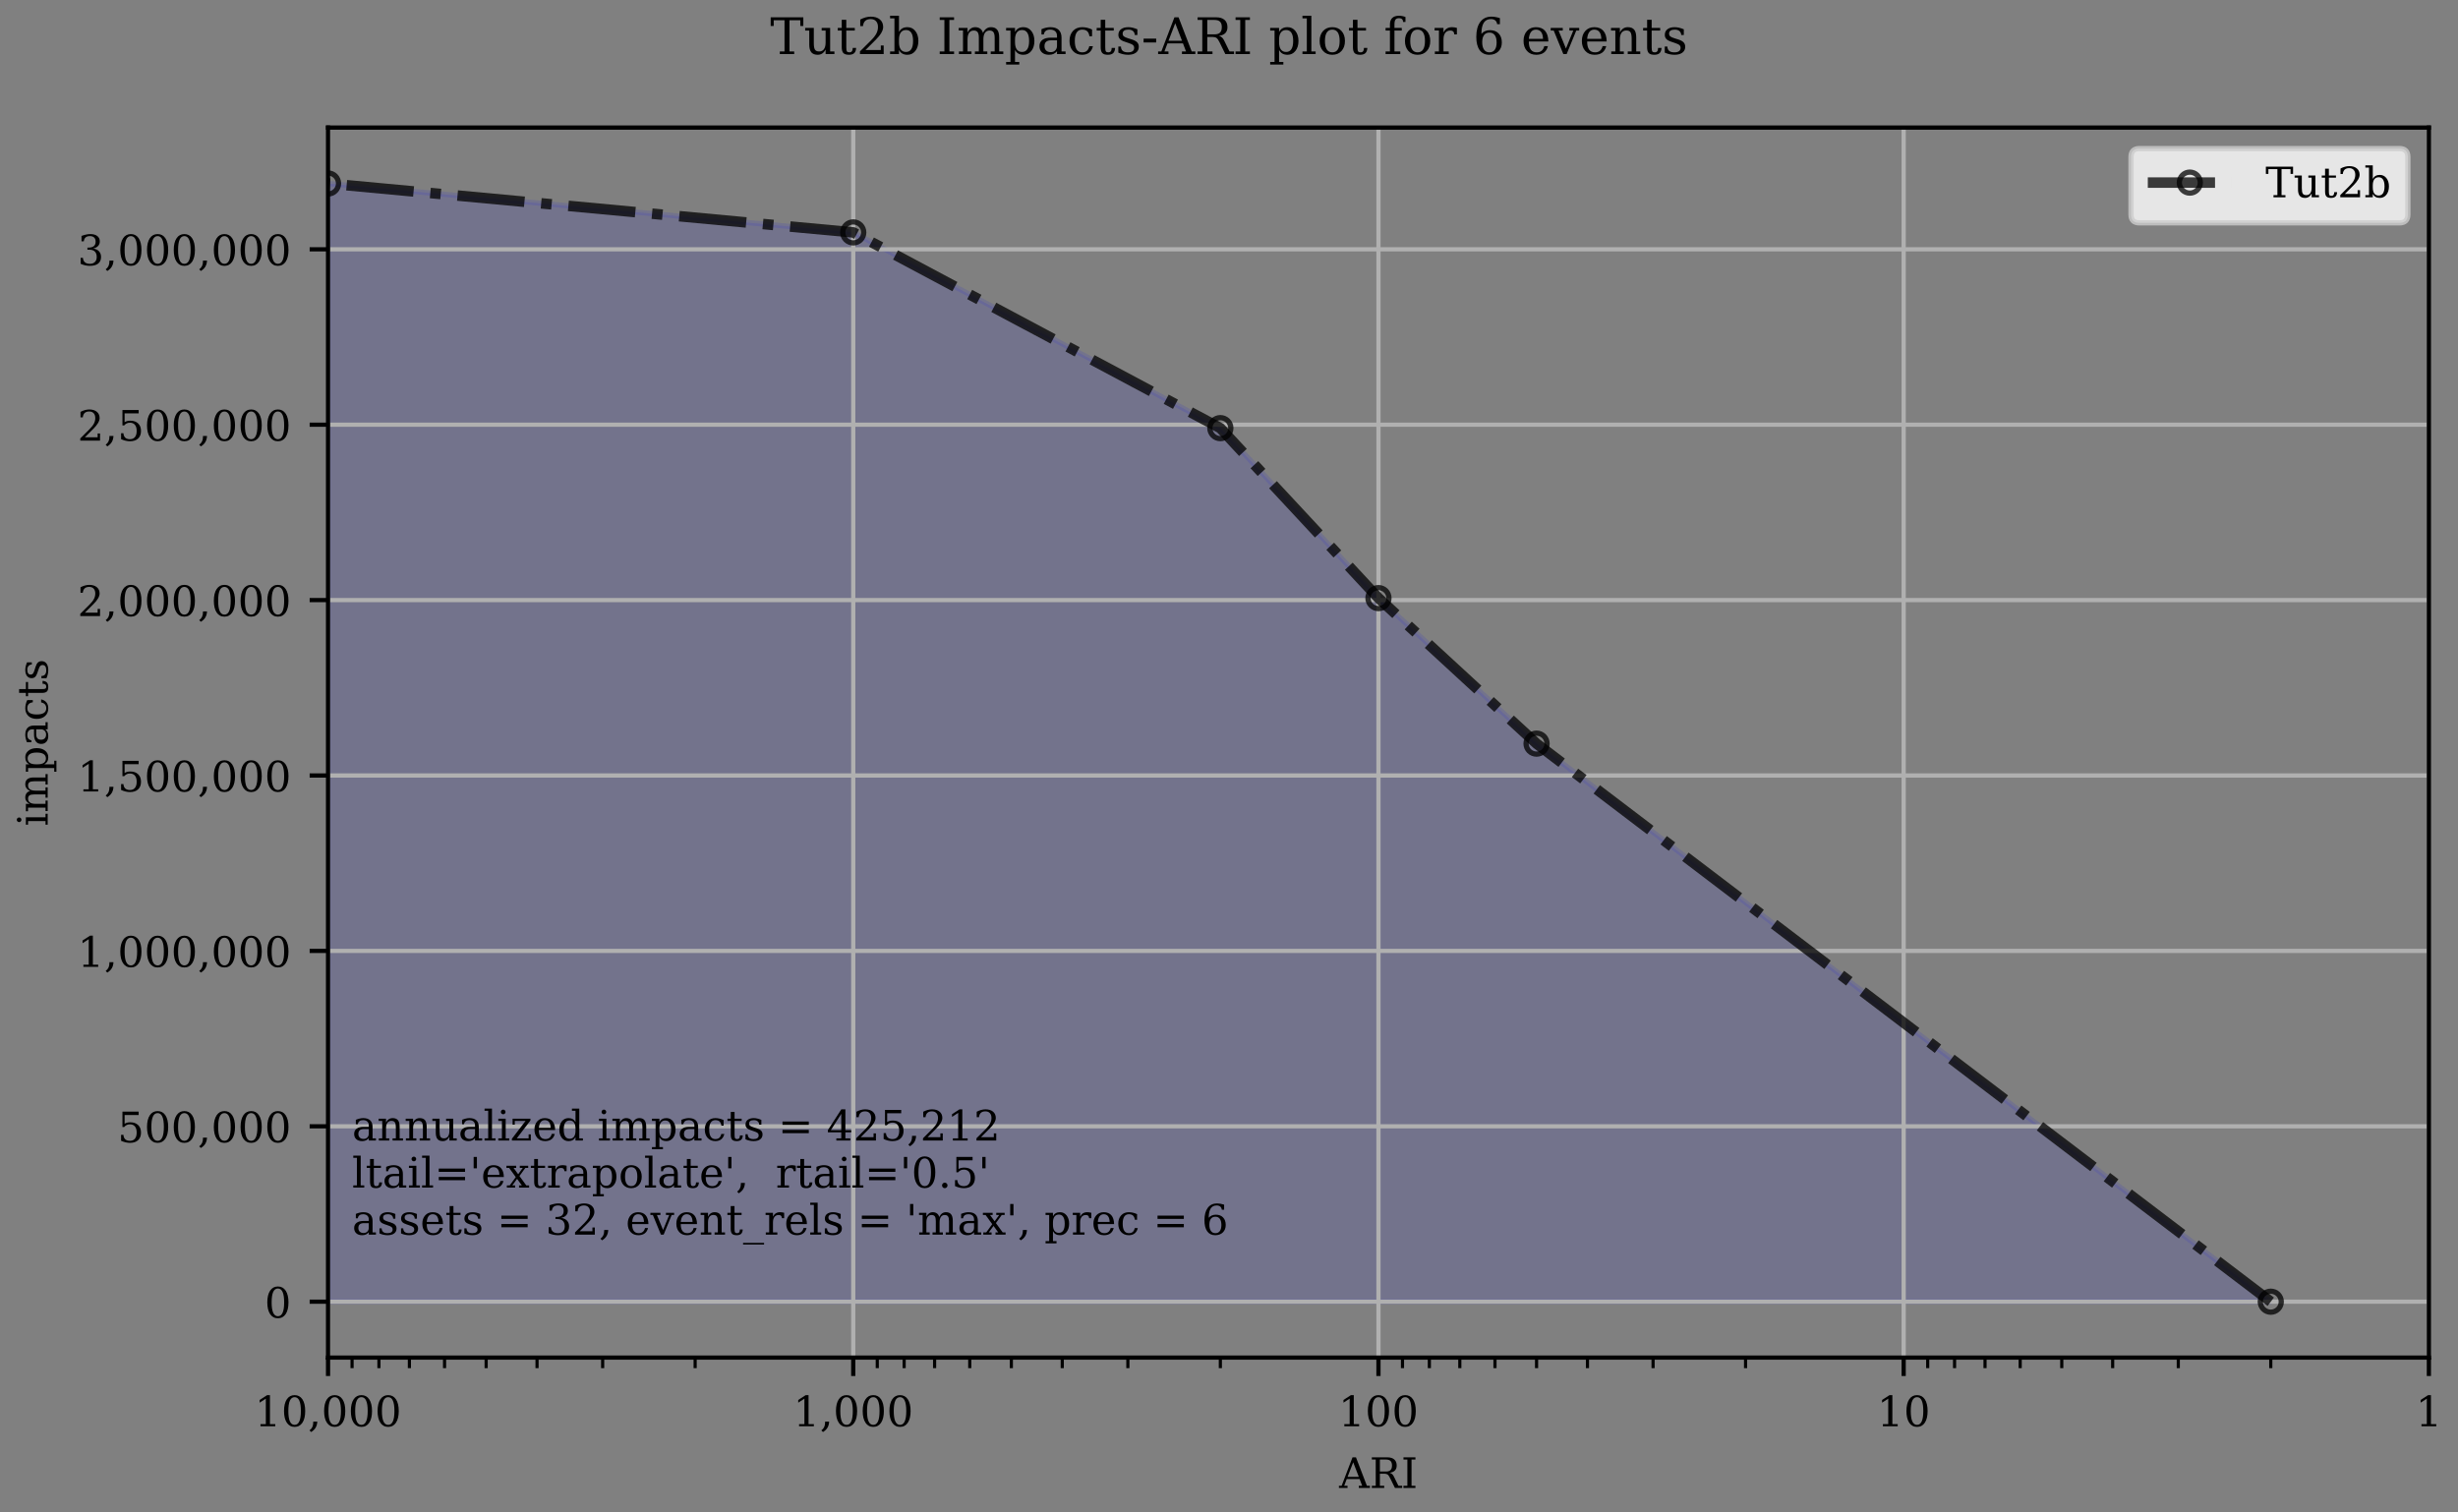 <?xml version="1.0" encoding="utf-8" standalone="no"?>
<!DOCTYPE svg PUBLIC "-//W3C//DTD SVG 1.1//EN"
  "http://www.w3.org/Graphics/SVG/1.1/DTD/svg11.dtd">
<!-- Created with matplotlib (https://matplotlib.org/) -->
<svg height="288pt" version="1.1" viewBox="0 0 468 288" width="468pt" xmlns="http://www.w3.org/2000/svg" xmlns:xlink="http://www.w3.org/1999/xlink">
 <rect x="0" y="0" width="468" height="288" fill="#808080" stroke="none"/>
 <defs>
  <style type="text/css">
*{stroke-linecap:butt;stroke-linejoin:round;}
  </style>
 </defs>
 <g id="figure_1">
  <g id="patch_1">
   <path d="M 0 288 
L 468 288 
L 468 0 
L 0 0 
z
" style="fill:none;"/>
  </g>
  <g id="axes_1">
   <g id="patch_2">
    <path d="M 62.458 258.515 
L 462.455 258.515 
L 462.455 24.292 
L 62.458 24.292 
z
" style="fill:none;"/>
   </g>
   <g id="PolyCollection_1">
    <defs>
     <path d="M 432.352 -40.132 
L 432.352 -40.132 
L 292.559 -146.398 
L 262.456 -174.11 
L 232.353 -206.476 
L 162.457 -243.744 
L 62.458 -253.061 
L 62.458 -40.132 
L 62.458 -40.132 
L 162.457 -40.132 
L 232.353 -40.132 
L 262.456 -40.132 
L 292.559 -40.132 
L 432.352 -40.132 
z
" id="mc0de857c99" style="stroke:#0000ff;stroke-opacity:0.1;"/>
    </defs>
    <g clip-path="url(#pc6e61d7620)">
     <use style="fill:#0000ff;fill-opacity:0.1;stroke:#0000ff;stroke-opacity:0.1;" x="0" xlink:href="#mc0de857c99" y="288"/>
    </g>
   </g>
   <g id="matplotlib.axis_1">
    <g id="xtick_1">
     <g id="line2d_1">
      <path clip-path="url(#pc6e61d7620)" d="M 462.455 258.515 
L 462.455 24.292 
" style="fill:none;stroke:#b0b0b0;stroke-linecap:square;stroke-width:0.8;"/>
     </g>
     <g id="line2d_2">
      <defs>
       <path d="M 0 0 
L 0 3.5 
" id="m7f71c5251a" style="stroke:#000000;stroke-width:0.8;"/>
      </defs>
      <g>
       <use style="stroke:#000000;stroke-width:0.8;" x="462.455" xlink:href="#m7f71c5251a" y="258.515"/>
      </g>
     </g>
     <g id="text_1">
      <!-- 1 -->
      <defs>
       <path d="M 14.203 0 
L 14.203 5.172 
L 26.906 5.172 
L 26.906 65.828 
L 12.203 56.297 
L 12.203 62.703 
L 29.984 74.219 
L 36.719 74.219 
L 36.719 5.172 
L 49.422 5.172 
L 49.422 0 
z
" id="DejaVuSerif-49"/>
      </defs>
      <g transform="translate(459.91 271.594)scale(0.08 -0.08)">
       <use xlink:href="#DejaVuSerif-49"/>
      </g>
     </g>
    </g>
    <g id="xtick_2">
     <g id="line2d_3">
      <path clip-path="url(#pc6e61d7620)" d="M 362.456 258.515 
L 362.456 24.292 
" style="fill:none;stroke:#b0b0b0;stroke-linecap:square;stroke-width:0.8;"/>
     </g>
     <g id="line2d_4">
      <g>
       <use style="stroke:#000000;stroke-width:0.8;" x="362.456" xlink:href="#m7f71c5251a" y="258.515"/>
      </g>
     </g>
     <g id="text_2">
      <!-- 10 -->
      <defs>
       <path d="M 31.781 3.422 
Q 39.266 3.422 42.969 11.625 
Q 46.688 19.828 46.688 36.375 
Q 46.688 52.984 42.969 61.188 
Q 39.266 69.391 31.781 69.391 
Q 24.312 69.391 20.594 61.188 
Q 16.891 52.984 16.891 36.375 
Q 16.891 19.828 20.594 11.625 
Q 24.312 3.422 31.781 3.422 
z
M 31.781 -1.422 
Q 19.922 -1.422 13.25 8.531 
Q 6.594 18.5 6.594 36.375 
Q 6.594 54.297 13.25 64.25 
Q 19.922 74.219 31.781 74.219 
Q 43.703 74.219 50.344 64.25 
Q 56.984 54.297 56.984 36.375 
Q 56.984 18.5 50.344 8.531 
Q 43.703 -1.422 31.781 -1.422 
z
" id="DejaVuSerif-48"/>
      </defs>
      <g transform="translate(357.366 271.594)scale(0.08 -0.08)">
       <use xlink:href="#DejaVuSerif-49"/>
       <use x="63.623" xlink:href="#DejaVuSerif-48"/>
      </g>
     </g>
    </g>
    <g id="xtick_3">
     <g id="line2d_5">
      <path clip-path="url(#pc6e61d7620)" d="M 262.456 258.515 
L 262.456 24.292 
" style="fill:none;stroke:#b0b0b0;stroke-linecap:square;stroke-width:0.8;"/>
     </g>
     <g id="line2d_6">
      <g>
       <use style="stroke:#000000;stroke-width:0.8;" x="262.456" xlink:href="#m7f71c5251a" y="258.515"/>
      </g>
     </g>
     <g id="text_3">
      <!-- 100 -->
      <g transform="translate(254.821 271.594)scale(0.08 -0.08)">
       <use xlink:href="#DejaVuSerif-49"/>
       <use x="63.623" xlink:href="#DejaVuSerif-48"/>
       <use x="127.246" xlink:href="#DejaVuSerif-48"/>
      </g>
     </g>
    </g>
    <g id="xtick_4">
     <g id="line2d_7">
      <path clip-path="url(#pc6e61d7620)" d="M 162.457 258.515 
L 162.457 24.292 
" style="fill:none;stroke:#b0b0b0;stroke-linecap:square;stroke-width:0.8;"/>
     </g>
     <g id="line2d_8">
      <g>
       <use style="stroke:#000000;stroke-width:0.8;" x="162.457" xlink:href="#m7f71c5251a" y="258.515"/>
      </g>
     </g>
     <g id="text_4">
      <!-- 1,000 -->
      <defs>
       <path d="M 3.609 -9.719 
Q 8.203 -6.344 10.344 -1.781 
Q 12.5 2.781 12.5 9.281 
L 12.5 11.078 
L 22.125 11.078 
Q 21.734 2.734 18.188 -3.25 
Q 14.656 -9.234 7.516 -13.625 
z
" id="DejaVuSerif-44"/>
      </defs>
      <g transform="translate(151.006 271.594)scale(0.08 -0.08)">
       <use xlink:href="#DejaVuSerif-49"/>
       <use x="63.623" xlink:href="#DejaVuSerif-44"/>
       <use x="95.41" xlink:href="#DejaVuSerif-48"/>
       <use x="159.033" xlink:href="#DejaVuSerif-48"/>
       <use x="222.656" xlink:href="#DejaVuSerif-48"/>
      </g>
     </g>
    </g>
    <g id="xtick_5">
     <g id="line2d_9">
      <path clip-path="url(#pc6e61d7620)" d="M 62.458 258.515 
L 62.458 24.292 
" style="fill:none;stroke:#b0b0b0;stroke-linecap:square;stroke-width:0.8;"/>
     </g>
     <g id="line2d_10">
      <g>
       <use style="stroke:#000000;stroke-width:0.8;" x="62.458" xlink:href="#m7f71c5251a" y="258.515"/>
      </g>
     </g>
     <g id="text_5">
      <!-- 10,000 -->
      <g transform="translate(48.461 271.594)scale(0.08 -0.08)">
       <use xlink:href="#DejaVuSerif-49"/>
       <use x="63.623" xlink:href="#DejaVuSerif-48"/>
       <use x="127.246" xlink:href="#DejaVuSerif-44"/>
       <use x="159.033" xlink:href="#DejaVuSerif-48"/>
       <use x="222.656" xlink:href="#DejaVuSerif-48"/>
       <use x="286.279" xlink:href="#DejaVuSerif-48"/>
      </g>
     </g>
    </g>
    <g id="xtick_6">
     <g id="line2d_11">
      <defs>
       <path d="M 0 0 
L 0 2 
" id="m40b39b8dd5" style="stroke:#000000;stroke-width:0.6;"/>
      </defs>
      <g>
       <use style="stroke:#000000;stroke-width:0.6;" x="432.352" xlink:href="#m40b39b8dd5" y="258.515"/>
      </g>
     </g>
    </g>
    <g id="xtick_7">
     <g id="line2d_12">
      <g>
       <use style="stroke:#000000;stroke-width:0.6;" x="414.743" xlink:href="#m40b39b8dd5" y="258.515"/>
      </g>
     </g>
    </g>
    <g id="xtick_8">
     <g id="line2d_13">
      <g>
       <use style="stroke:#000000;stroke-width:0.6;" x="402.249" xlink:href="#m40b39b8dd5" y="258.515"/>
      </g>
     </g>
    </g>
    <g id="xtick_9">
     <g id="line2d_14">
      <g>
       <use style="stroke:#000000;stroke-width:0.6;" x="392.558" xlink:href="#m40b39b8dd5" y="258.515"/>
      </g>
     </g>
    </g>
    <g id="xtick_10">
     <g id="line2d_15">
      <g>
       <use style="stroke:#000000;stroke-width:0.6;" x="384.64" xlink:href="#m40b39b8dd5" y="258.515"/>
      </g>
     </g>
    </g>
    <g id="xtick_11">
     <g id="line2d_16">
      <g>
       <use style="stroke:#000000;stroke-width:0.6;" x="377.946" xlink:href="#m40b39b8dd5" y="258.515"/>
      </g>
     </g>
    </g>
    <g id="xtick_12">
     <g id="line2d_17">
      <g>
       <use style="stroke:#000000;stroke-width:0.6;" x="372.146" xlink:href="#m40b39b8dd5" y="258.515"/>
      </g>
     </g>
    </g>
    <g id="xtick_13">
     <g id="line2d_18">
      <g>
       <use style="stroke:#000000;stroke-width:0.6;" x="367.031" xlink:href="#m40b39b8dd5" y="258.515"/>
      </g>
     </g>
    </g>
    <g id="xtick_14">
     <g id="line2d_19">
      <g>
       <use style="stroke:#000000;stroke-width:0.6;" x="332.353" xlink:href="#m40b39b8dd5" y="258.515"/>
      </g>
     </g>
    </g>
    <g id="xtick_15">
     <g id="line2d_20">
      <g>
       <use style="stroke:#000000;stroke-width:0.6;" x="314.744" xlink:href="#m40b39b8dd5" y="258.515"/>
      </g>
     </g>
    </g>
    <g id="xtick_16">
     <g id="line2d_21">
      <g>
       <use style="stroke:#000000;stroke-width:0.6;" x="302.25" xlink:href="#m40b39b8dd5" y="258.515"/>
      </g>
     </g>
    </g>
    <g id="xtick_17">
     <g id="line2d_22">
      <g>
       <use style="stroke:#000000;stroke-width:0.6;" x="292.559" xlink:href="#m40b39b8dd5" y="258.515"/>
      </g>
     </g>
    </g>
    <g id="xtick_18">
     <g id="line2d_23">
      <g>
       <use style="stroke:#000000;stroke-width:0.6;" x="284.641" xlink:href="#m40b39b8dd5" y="258.515"/>
      </g>
     </g>
    </g>
    <g id="xtick_19">
     <g id="line2d_24">
      <g>
       <use style="stroke:#000000;stroke-width:0.6;" x="277.946" xlink:href="#m40b39b8dd5" y="258.515"/>
      </g>
     </g>
    </g>
    <g id="xtick_20">
     <g id="line2d_25">
      <g>
       <use style="stroke:#000000;stroke-width:0.6;" x="272.147" xlink:href="#m40b39b8dd5" y="258.515"/>
      </g>
     </g>
    </g>
    <g id="xtick_21">
     <g id="line2d_26">
      <g>
       <use style="stroke:#000000;stroke-width:0.6;" x="267.032" xlink:href="#m40b39b8dd5" y="258.515"/>
      </g>
     </g>
    </g>
    <g id="xtick_22">
     <g id="line2d_27">
      <g>
       <use style="stroke:#000000;stroke-width:0.6;" x="232.353" xlink:href="#m40b39b8dd5" y="258.515"/>
      </g>
     </g>
    </g>
    <g id="xtick_23">
     <g id="line2d_28">
      <g>
       <use style="stroke:#000000;stroke-width:0.6;" x="214.744" xlink:href="#m40b39b8dd5" y="258.515"/>
      </g>
     </g>
    </g>
    <g id="xtick_24">
     <g id="line2d_29">
      <g>
       <use style="stroke:#000000;stroke-width:0.6;" x="202.251" xlink:href="#m40b39b8dd5" y="258.515"/>
      </g>
     </g>
    </g>
    <g id="xtick_25">
     <g id="line2d_30">
      <g>
       <use style="stroke:#000000;stroke-width:0.6;" x="192.56" xlink:href="#m40b39b8dd5" y="258.515"/>
      </g>
     </g>
    </g>
    <g id="xtick_26">
     <g id="line2d_31">
      <g>
       <use style="stroke:#000000;stroke-width:0.6;" x="184.642" xlink:href="#m40b39b8dd5" y="258.515"/>
      </g>
     </g>
    </g>
    <g id="xtick_27">
     <g id="line2d_32">
      <g>
       <use style="stroke:#000000;stroke-width:0.6;" x="177.947" xlink:href="#m40b39b8dd5" y="258.515"/>
      </g>
     </g>
    </g>
    <g id="xtick_28">
     <g id="line2d_33">
      <g>
       <use style="stroke:#000000;stroke-width:0.6;" x="172.148" xlink:href="#m40b39b8dd5" y="258.515"/>
      </g>
     </g>
    </g>
    <g id="xtick_29">
     <g id="line2d_34">
      <g>
       <use style="stroke:#000000;stroke-width:0.6;" x="167.033" xlink:href="#m40b39b8dd5" y="258.515"/>
      </g>
     </g>
    </g>
    <g id="xtick_30">
     <g id="line2d_35">
      <g>
       <use style="stroke:#000000;stroke-width:0.6;" x="132.354" xlink:href="#m40b39b8dd5" y="258.515"/>
      </g>
     </g>
    </g>
    <g id="xtick_31">
     <g id="line2d_36">
      <g>
       <use style="stroke:#000000;stroke-width:0.6;" x="114.745" xlink:href="#m40b39b8dd5" y="258.515"/>
      </g>
     </g>
    </g>
    <g id="xtick_32">
     <g id="line2d_37">
      <g>
       <use style="stroke:#000000;stroke-width:0.6;" x="102.251" xlink:href="#m40b39b8dd5" y="258.515"/>
      </g>
     </g>
    </g>
    <g id="xtick_33">
     <g id="line2d_38">
      <g>
       <use style="stroke:#000000;stroke-width:0.6;" x="92.561" xlink:href="#m40b39b8dd5" y="258.515"/>
      </g>
     </g>
    </g>
    <g id="xtick_34">
     <g id="line2d_39">
      <g>
       <use style="stroke:#000000;stroke-width:0.6;" x="84.642" xlink:href="#m40b39b8dd5" y="258.515"/>
      </g>
     </g>
    </g>
    <g id="xtick_35">
     <g id="line2d_40">
      <g>
       <use style="stroke:#000000;stroke-width:0.6;" x="77.948" xlink:href="#m40b39b8dd5" y="258.515"/>
      </g>
     </g>
    </g>
    <g id="xtick_36">
     <g id="line2d_41">
      <g>
       <use style="stroke:#000000;stroke-width:0.6;" x="72.149" xlink:href="#m40b39b8dd5" y="258.515"/>
      </g>
     </g>
    </g>
    <g id="xtick_37">
     <g id="line2d_42">
      <g>
       <use style="stroke:#000000;stroke-width:0.6;" x="67.033" xlink:href="#m40b39b8dd5" y="258.515"/>
      </g>
     </g>
    </g>
    <g id="text_6">
     <!-- ARI -->
     <defs>
      <path d="M 20.016 26.422 
L 46.781 26.422 
L 33.406 61.078 
z
M -0.594 0 
L -0.594 5.172 
L 5.812 5.172 
L 31.781 72.906 
L 39.984 72.906 
L 66.016 5.172 
L 73.188 5.172 
L 73.188 0 
L 46.688 0 
L 46.688 5.172 
L 54.781 5.172 
L 48.688 21.188 
L 18.016 21.188 
L 11.922 5.172 
L 19.922 5.172 
L 19.922 0 
z
" id="DejaVuSerif-65"/>
      <path d="M 47.906 36.188 
Q 51.312 35.25 53.781 33.031 
Q 56.25 30.812 58.203 26.812 
L 68.797 5.172 
L 77.688 5.172 
L 77.688 0 
L 60.5 0 
L 49.125 23.188 
Q 45.844 29.938 43.109 31.906 
Q 40.375 33.891 35.594 33.891 
L 24.703 33.891 
L 24.703 5.172 
L 35.016 5.172 
L 35.016 0 
L 5.516 0 
L 5.516 5.172 
L 14.797 5.172 
L 14.797 67.672 
L 5.516 67.672 
L 5.516 72.906 
L 42.484 72.906 
Q 53.125 72.906 58.906 67.828 
Q 64.703 62.75 64.703 53.422 
Q 64.703 45.906 60.469 41.578 
Q 56.25 37.25 47.906 36.188 
z
M 24.703 39.109 
L 39.109 39.109 
Q 46.484 39.109 50 42.594 
Q 53.516 46.094 53.516 53.422 
Q 53.516 60.75 50 64.203 
Q 46.484 67.672 39.109 67.672 
L 24.703 67.672 
z
" id="DejaVuSerif-82"/>
      <path d="M 24.703 5.172 
L 33.984 5.172 
L 33.984 0 
L 5.516 0 
L 5.516 5.172 
L 14.797 5.172 
L 14.797 67.672 
L 5.516 67.672 
L 5.516 72.906 
L 33.984 72.906 
L 33.984 67.672 
L 24.703 67.672 
z
" id="DejaVuSerif-73"/>
     </defs>
     <g transform="translate(254.976 283.336)scale(0.08 -0.08)">
      <use xlink:href="#DejaVuSerif-65"/>
      <use x="72.217" xlink:href="#DejaVuSerif-82"/>
      <use x="147.51" xlink:href="#DejaVuSerif-73"/>
     </g>
    </g>
   </g>
   <g id="matplotlib.axis_2">
    <g id="ytick_1">
     <g id="line2d_43">
      <path clip-path="url(#pc6e61d7620)" d="M 62.458 247.868 
L 462.455 247.868 
" style="fill:none;stroke:#b0b0b0;stroke-linecap:square;stroke-width:0.8;"/>
     </g>
     <g id="line2d_44">
      <defs>
       <path d="M 0 0 
L -3.5 0 
" id="m60cca7db67" style="stroke:#000000;stroke-width:0.8;"/>
      </defs>
      <g>
       <use style="stroke:#000000;stroke-width:0.8;" x="62.458" xlink:href="#m60cca7db67" y="247.868"/>
      </g>
     </g>
     <g id="text_7">
      <!-- 0 -->
      <g transform="translate(50.368 250.908)scale(0.08 -0.08)">
       <use xlink:href="#DejaVuSerif-48"/>
      </g>
     </g>
    </g>
    <g id="ytick_2">
     <g id="line2d_45">
      <path clip-path="url(#pc6e61d7620)" d="M 62.458 214.468 
L 462.455 214.468 
" style="fill:none;stroke:#b0b0b0;stroke-linecap:square;stroke-width:0.8;"/>
     </g>
     <g id="line2d_46">
      <g>
       <use style="stroke:#000000;stroke-width:0.8;" x="62.458" xlink:href="#m60cca7db67" y="214.468"/>
      </g>
     </g>
     <g id="text_8">
      <!-- 500,000 -->
      <defs>
       <path d="M 50.297 72.906 
L 50.297 64.891 
L 16.891 64.891 
L 16.891 44 
Q 19.438 45.75 22.828 46.625 
Q 26.219 47.516 30.422 47.516 
Q 42.234 47.516 49.062 40.969 
Q 55.906 34.422 55.906 23.094 
Q 55.906 11.531 49 5.047 
Q 42.094 -1.422 29.594 -1.422 
Q 24.562 -1.422 19.281 -0.188 
Q 14.016 1.031 8.5 3.516 
L 8.5 17.672 
L 14.016 17.672 
Q 14.453 10.75 18.422 7.078 
Q 22.406 3.422 29.594 3.422 
Q 37.312 3.422 41.453 8.5 
Q 45.609 13.578 45.609 23.094 
Q 45.609 32.562 41.484 37.609 
Q 37.359 42.672 29.594 42.672 
Q 25.203 42.672 21.844 41.109 
Q 18.5 39.547 15.922 36.281 
L 11.719 36.281 
L 11.719 72.906 
z
" id="DejaVuSerif-53"/>
      </defs>
      <g transform="translate(22.375 217.508)scale(0.08 -0.08)">
       <use xlink:href="#DejaVuSerif-53"/>
       <use x="63.623" xlink:href="#DejaVuSerif-48"/>
       <use x="127.246" xlink:href="#DejaVuSerif-48"/>
       <use x="190.869" xlink:href="#DejaVuSerif-44"/>
       <use x="222.656" xlink:href="#DejaVuSerif-48"/>
       <use x="286.279" xlink:href="#DejaVuSerif-48"/>
       <use x="349.902" xlink:href="#DejaVuSerif-48"/>
      </g>
     </g>
    </g>
    <g id="ytick_3">
     <g id="line2d_47">
      <path clip-path="url(#pc6e61d7620)" d="M 62.458 181.069 
L 462.455 181.069 
" style="fill:none;stroke:#b0b0b0;stroke-linecap:square;stroke-width:0.8;"/>
     </g>
     <g id="line2d_48">
      <g>
       <use style="stroke:#000000;stroke-width:0.8;" x="62.458" xlink:href="#m60cca7db67" y="181.069"/>
      </g>
     </g>
     <g id="text_9">
      <!-- 1,000,000 -->
      <g transform="translate(14.743 184.108)scale(0.08 -0.08)">
       <use xlink:href="#DejaVuSerif-49"/>
       <use x="63.623" xlink:href="#DejaVuSerif-44"/>
       <use x="95.41" xlink:href="#DejaVuSerif-48"/>
       <use x="159.033" xlink:href="#DejaVuSerif-48"/>
       <use x="222.656" xlink:href="#DejaVuSerif-48"/>
       <use x="286.279" xlink:href="#DejaVuSerif-44"/>
       <use x="318.066" xlink:href="#DejaVuSerif-48"/>
       <use x="381.689" xlink:href="#DejaVuSerif-48"/>
       <use x="445.312" xlink:href="#DejaVuSerif-48"/>
      </g>
     </g>
    </g>
    <g id="ytick_4">
     <g id="line2d_49">
      <path clip-path="url(#pc6e61d7620)" d="M 62.458 147.669 
L 462.455 147.669 
" style="fill:none;stroke:#b0b0b0;stroke-linecap:square;stroke-width:0.8;"/>
     </g>
     <g id="line2d_50">
      <g>
       <use style="stroke:#000000;stroke-width:0.8;" x="62.458" xlink:href="#m60cca7db67" y="147.669"/>
      </g>
     </g>
     <g id="text_10">
      <!-- 1,500,000 -->
      <g transform="translate(14.743 150.708)scale(0.08 -0.08)">
       <use xlink:href="#DejaVuSerif-49"/>
       <use x="63.623" xlink:href="#DejaVuSerif-44"/>
       <use x="95.41" xlink:href="#DejaVuSerif-53"/>
       <use x="159.033" xlink:href="#DejaVuSerif-48"/>
       <use x="222.656" xlink:href="#DejaVuSerif-48"/>
       <use x="286.279" xlink:href="#DejaVuSerif-44"/>
       <use x="318.066" xlink:href="#DejaVuSerif-48"/>
       <use x="381.689" xlink:href="#DejaVuSerif-48"/>
       <use x="445.312" xlink:href="#DejaVuSerif-48"/>
      </g>
     </g>
    </g>
    <g id="ytick_5">
     <g id="line2d_51">
      <path clip-path="url(#pc6e61d7620)" d="M 62.458 114.269 
L 462.455 114.269 
" style="fill:none;stroke:#b0b0b0;stroke-linecap:square;stroke-width:0.8;"/>
     </g>
     <g id="line2d_52">
      <g>
       <use style="stroke:#000000;stroke-width:0.8;" x="62.458" xlink:href="#m60cca7db67" y="114.269"/>
      </g>
     </g>
     <g id="text_11">
      <!-- 2,000,000 -->
      <defs>
       <path d="M 12.797 55.516 
L 7.328 55.516 
L 7.328 68.5 
Q 12.547 71.297 17.844 72.75 
Q 23.141 74.219 28.219 74.219 
Q 39.594 74.219 46.188 68.703 
Q 52.781 63.188 52.781 53.719 
Q 52.781 43.016 37.844 28.125 
Q 36.672 27 36.078 26.422 
L 17.672 8.016 
L 48.094 8.016 
L 48.094 17 
L 53.812 17 
L 53.812 0 
L 6.781 0 
L 6.781 5.328 
L 28.906 27.391 
Q 36.234 34.719 39.359 40.844 
Q 42.484 46.969 42.484 53.719 
Q 42.484 61.078 38.641 65.234 
Q 34.812 69.391 28.078 69.391 
Q 21.094 69.391 17.281 65.922 
Q 13.484 62.453 12.797 55.516 
z
" id="DejaVuSerif-50"/>
      </defs>
      <g transform="translate(14.743 117.308)scale(0.08 -0.08)">
       <use xlink:href="#DejaVuSerif-50"/>
       <use x="63.623" xlink:href="#DejaVuSerif-44"/>
       <use x="95.41" xlink:href="#DejaVuSerif-48"/>
       <use x="159.033" xlink:href="#DejaVuSerif-48"/>
       <use x="222.656" xlink:href="#DejaVuSerif-48"/>
       <use x="286.279" xlink:href="#DejaVuSerif-44"/>
       <use x="318.066" xlink:href="#DejaVuSerif-48"/>
       <use x="381.689" xlink:href="#DejaVuSerif-48"/>
       <use x="445.312" xlink:href="#DejaVuSerif-48"/>
      </g>
     </g>
    </g>
    <g id="ytick_6">
     <g id="line2d_53">
      <path clip-path="url(#pc6e61d7620)" d="M 62.458 80.869 
L 462.455 80.869 
" style="fill:none;stroke:#b0b0b0;stroke-linecap:square;stroke-width:0.8;"/>
     </g>
     <g id="line2d_54">
      <g>
       <use style="stroke:#000000;stroke-width:0.8;" x="62.458" xlink:href="#m60cca7db67" y="80.869"/>
      </g>
     </g>
     <g id="text_12">
      <!-- 2,500,000 -->
      <g transform="translate(14.743 83.908)scale(0.08 -0.08)">
       <use xlink:href="#DejaVuSerif-50"/>
       <use x="63.623" xlink:href="#DejaVuSerif-44"/>
       <use x="95.41" xlink:href="#DejaVuSerif-53"/>
       <use x="159.033" xlink:href="#DejaVuSerif-48"/>
       <use x="222.656" xlink:href="#DejaVuSerif-48"/>
       <use x="286.279" xlink:href="#DejaVuSerif-44"/>
       <use x="318.066" xlink:href="#DejaVuSerif-48"/>
       <use x="381.689" xlink:href="#DejaVuSerif-48"/>
       <use x="445.312" xlink:href="#DejaVuSerif-48"/>
      </g>
     </g>
    </g>
    <g id="ytick_7">
     <g id="line2d_55">
      <path clip-path="url(#pc6e61d7620)" d="M 62.458 47.469 
L 462.455 47.469 
" style="fill:none;stroke:#b0b0b0;stroke-linecap:square;stroke-width:0.8;"/>
     </g>
     <g id="line2d_56">
      <g>
       <use style="stroke:#000000;stroke-width:0.8;" x="62.458" xlink:href="#m60cca7db67" y="47.469"/>
      </g>
     </g>
     <g id="text_13">
      <!-- 3,000,000 -->
      <defs>
       <path d="M 9.719 69.828 
Q 15.438 71.969 20.672 73.094 
Q 25.922 74.219 30.516 74.219 
Q 41.219 74.219 47.219 69.594 
Q 53.219 64.984 53.219 56.781 
Q 53.219 50.203 49.062 45.781 
Q 44.922 41.359 37.312 39.797 
Q 46.297 38.531 51.25 33.281 
Q 56.203 28.031 56.203 19.672 
Q 56.203 9.469 49.344 4.016 
Q 42.484 -1.422 29.594 -1.422 
Q 23.875 -1.422 18.422 -0.188 
Q 12.984 1.031 7.625 3.516 
L 7.625 17.672 
L 13.094 17.672 
Q 13.578 10.641 17.828 7.031 
Q 22.078 3.422 29.781 3.422 
Q 37.25 3.422 41.578 7.734 
Q 45.906 12.062 45.906 19.578 
Q 45.906 28.172 41.453 32.594 
Q 37.016 37.016 28.422 37.016 
L 23.781 37.016 
L 23.781 42 
L 26.219 42 
Q 34.766 42 39.031 45.531 
Q 43.312 49.078 43.312 56.203 
Q 43.312 62.594 39.797 65.984 
Q 36.281 69.391 29.688 69.391 
Q 23.094 69.391 19.453 66.266 
Q 15.828 63.141 15.188 56.984 
L 9.719 56.984 
z
" id="DejaVuSerif-51"/>
      </defs>
      <g transform="translate(14.743 50.509)scale(0.08 -0.08)">
       <use xlink:href="#DejaVuSerif-51"/>
       <use x="63.623" xlink:href="#DejaVuSerif-44"/>
       <use x="95.41" xlink:href="#DejaVuSerif-48"/>
       <use x="159.033" xlink:href="#DejaVuSerif-48"/>
       <use x="222.656" xlink:href="#DejaVuSerif-48"/>
       <use x="286.279" xlink:href="#DejaVuSerif-44"/>
       <use x="318.066" xlink:href="#DejaVuSerif-48"/>
       <use x="381.689" xlink:href="#DejaVuSerif-48"/>
       <use x="445.312" xlink:href="#DejaVuSerif-48"/>
      </g>
     </g>
    </g>
    <g id="text_14">
     <!-- impacts -->
     <defs>
      <path d="M 9.719 68.016 
Q 9.719 70.266 11.344 71.922 
Q 12.984 73.578 15.281 73.578 
Q 17.531 73.578 19.156 71.922 
Q 20.797 70.266 20.797 68.016 
Q 20.797 65.719 19.188 64.109 
Q 17.578 62.5 15.281 62.5 
Q 12.984 62.5 11.344 64.109 
Q 9.719 65.719 9.719 68.016 
z
M 21.188 5.172 
L 29.688 5.172 
L 29.688 0 
L 3.609 0 
L 3.609 5.172 
L 12.203 5.172 
L 12.203 46.688 
L 3.609 46.688 
L 3.609 51.906 
L 21.188 51.906 
z
" id="DejaVuSerif-105"/>
      <path d="M 51.812 41.797 
Q 54.391 47.516 58.422 50.422 
Q 62.453 53.328 67.828 53.328 
Q 75.984 53.328 79.984 48.266 
Q 83.984 43.219 83.984 33.016 
L 83.984 5.172 
L 92.094 5.172 
L 92.094 0 
L 67.188 0 
L 67.188 5.172 
L 75 5.172 
L 75 31.984 
Q 75 39.938 72.656 43.312 
Q 70.312 46.688 64.891 46.688 
Q 58.891 46.688 55.734 42.141 
Q 52.594 37.594 52.594 28.906 
L 52.594 5.172 
L 60.406 5.172 
L 60.406 0 
L 35.797 0 
L 35.797 5.172 
L 43.609 5.172 
L 43.609 32.328 
Q 43.609 40.094 41.266 43.391 
Q 38.922 46.688 33.5 46.688 
Q 27.484 46.688 24.328 42.141 
Q 21.188 37.594 21.188 28.906 
L 21.188 5.172 
L 29 5.172 
L 29 0 
L 4.109 0 
L 4.109 5.172 
L 12.203 5.172 
L 12.203 46.781 
L 3.609 46.781 
L 3.609 51.906 
L 21.188 51.906 
L 21.188 42.672 
Q 23.688 47.859 27.531 50.594 
Q 31.391 53.328 36.281 53.328 
Q 42.328 53.328 46.375 50.312 
Q 50.438 47.312 51.812 41.797 
z
" id="DejaVuSerif-109"/>
      <path d="M 20.516 28.516 
L 20.516 23.391 
Q 20.516 14.016 24.094 9.109 
Q 27.688 4.203 34.516 4.203 
Q 41.406 4.203 44.938 9.719 
Q 48.484 15.234 48.484 25.984 
Q 48.484 36.766 44.938 42.234 
Q 41.406 47.703 34.516 47.703 
Q 27.688 47.703 24.094 42.766 
Q 20.516 37.844 20.516 28.516 
z
M 11.531 46.688 
L 2.875 46.688 
L 2.875 51.906 
L 20.516 51.906 
L 20.516 43.797 
Q 23.141 48.688 27.219 51 
Q 31.297 53.328 37.312 53.328 
Q 46.875 53.328 52.922 45.75 
Q 58.984 38.188 58.984 25.984 
Q 58.984 13.766 52.922 6.172 
Q 46.875 -1.422 37.312 -1.422 
Q 31.297 -1.422 27.219 0.891 
Q 23.141 3.219 20.516 8.109 
L 20.516 -15.578 
L 29 -15.578 
L 29 -20.797 
L 2.875 -20.797 
L 2.875 -15.578 
L 11.531 -15.578 
z
" id="DejaVuSerif-112"/>
      <path d="M 39.797 16.312 
L 39.797 27.297 
L 28.219 27.297 
Q 21.531 27.297 18.25 24.406 
Q 14.984 21.531 14.984 15.578 
Q 14.984 10.156 18.297 6.984 
Q 21.625 3.812 27.297 3.812 
Q 32.906 3.812 36.344 7.281 
Q 39.797 10.75 39.797 16.312 
z
M 48.781 32.422 
L 48.781 5.172 
L 56.781 5.172 
L 56.781 0 
L 39.797 0 
L 39.797 5.609 
Q 36.812 2 32.906 0.281 
Q 29 -1.422 23.781 -1.422 
Q 15.141 -1.422 10.062 3.172 
Q 4.984 7.766 4.984 15.578 
Q 4.984 23.641 10.797 28.078 
Q 16.609 32.516 27.203 32.516 
L 39.797 32.516 
L 39.797 36.078 
Q 39.797 42 36.203 45.234 
Q 32.625 48.484 26.125 48.484 
Q 20.75 48.484 17.578 46.047 
Q 14.406 43.609 13.625 38.812 
L 8.984 38.812 
L 8.984 49.312 
Q 13.672 51.312 18.094 52.312 
Q 22.516 53.328 26.703 53.328 
Q 37.5 53.328 43.141 47.969 
Q 48.781 42.625 48.781 32.422 
z
" id="DejaVuSerif-97"/>
      <path d="M 51.422 15.578 
Q 49.516 7.281 44.094 2.922 
Q 38.672 -1.422 30.078 -1.422 
Q 18.75 -1.422 11.859 6.078 
Q 4.984 13.578 4.984 25.984 
Q 4.984 38.422 11.859 45.875 
Q 18.75 53.328 30.078 53.328 
Q 35.016 53.328 39.891 52.172 
Q 44.781 51.031 49.703 48.688 
L 49.703 35.406 
L 44.484 35.406 
Q 43.453 42.234 40.016 45.359 
Q 36.578 48.484 30.172 48.484 
Q 22.906 48.484 19.188 42.844 
Q 15.484 37.203 15.484 25.984 
Q 15.484 14.75 19.172 9.078 
Q 22.859 3.422 30.172 3.422 
Q 35.984 3.422 39.453 6.438 
Q 42.922 9.469 44.188 15.578 
z
" id="DejaVuSerif-99"/>
      <path d="M 10.797 46.688 
L 2.875 46.688 
L 2.875 51.906 
L 10.797 51.906 
L 10.797 68.016 
L 19.828 68.016 
L 19.828 51.906 
L 36.719 51.906 
L 36.719 46.688 
L 19.828 46.688 
L 19.828 13.719 
Q 19.828 7.125 21.094 5.266 
Q 22.359 3.422 25.781 3.422 
Q 29.297 3.422 30.906 5.484 
Q 32.516 7.562 32.625 12.203 
L 39.406 12.203 
Q 39.016 5.125 35.547 1.844 
Q 32.078 -1.422 25 -1.422 
Q 17.234 -1.422 14.016 2.016 
Q 10.797 5.469 10.797 13.719 
z
" id="DejaVuSerif-116"/>
      <path d="M 5.609 2.875 
L 5.609 14.984 
L 10.797 14.984 
Q 10.984 9.188 14.422 6.297 
Q 17.875 3.422 24.609 3.422 
Q 30.672 3.422 33.844 5.688 
Q 37.016 7.953 37.016 12.312 
Q 37.016 15.719 34.688 17.812 
Q 32.375 19.922 24.906 22.312 
L 18.406 24.516 
Q 11.719 26.656 8.719 29.875 
Q 5.719 33.109 5.719 38.094 
Q 5.719 45.219 10.938 49.266 
Q 16.156 53.328 25.391 53.328 
Q 29.5 53.328 34.031 52.25 
Q 38.578 51.172 43.406 49.125 
L 43.406 37.797 
L 38.234 37.797 
Q 38.031 42.828 34.703 45.656 
Q 31.391 48.484 25.688 48.484 
Q 20.016 48.484 17.109 46.484 
Q 14.203 44.484 14.203 40.484 
Q 14.203 37.203 16.406 35.219 
Q 18.609 33.25 25.203 31.203 
L 32.328 29 
Q 39.703 26.703 42.938 23.266 
Q 46.188 19.828 46.188 14.406 
Q 46.188 7.031 40.547 2.797 
Q 34.906 -1.422 25 -1.422 
Q 19.969 -1.422 15.188 -0.344 
Q 10.406 0.734 5.609 2.875 
z
" id="DejaVuSerif-115"/>
     </defs>
     <g transform="translate(9.079 157.322)rotate(-90)scale(0.08 -0.08)">
      <use xlink:href="#DejaVuSerif-105"/>
      <use x="31.982" xlink:href="#DejaVuSerif-109"/>
      <use x="126.807" xlink:href="#DejaVuSerif-112"/>
      <use x="190.82" xlink:href="#DejaVuSerif-97"/>
      <use x="250.439" xlink:href="#DejaVuSerif-99"/>
      <use x="306.445" xlink:href="#DejaVuSerif-116"/>
      <use x="346.631" xlink:href="#DejaVuSerif-115"/>
     </g>
    </g>
   </g>
   <g id="line2d_57">
    <path clip-path="url(#pc6e61d7620)" d="M 432.352 247.868 
L 292.559 141.602 
L 262.456 113.89 
L 232.353 81.524 
L 162.457 44.256 
L 62.458 34.939 
" style="fill:none;stroke:#000000;stroke-dasharray:12.8,3.2,2,3.2;stroke-dashoffset:0;stroke-opacity:0.75;stroke-width:2;"/>
    <defs>
     <path d="M 0 2 
C 0.53 2 1.039 1.789 1.414 1.414 
C 1.789 1.039 2 0.53 2 0 
C 2 -0.53 1.789 -1.039 1.414 -1.414 
C 1.039 -1.789 0.53 -2 0 -2 
C -0.53 -2 -1.039 -1.789 -1.414 -1.414 
C -1.789 -1.039 -2 -0.53 -2 0 
C -2 0.53 -1.789 1.039 -1.414 1.414 
C -1.039 1.789 -0.53 2 0 2 
z
" id="m5630fc5400" style="stroke:#000000;stroke-opacity:0.75;"/>
    </defs>
    <g clip-path="url(#pc6e61d7620)">
     <use style="fill-opacity:0;stroke:#000000;stroke-opacity:0.75;" x="432.352" xlink:href="#m5630fc5400" y="247.868"/>
     <use style="fill-opacity:0;stroke:#000000;stroke-opacity:0.75;" x="292.559" xlink:href="#m5630fc5400" y="141.602"/>
     <use style="fill-opacity:0;stroke:#000000;stroke-opacity:0.75;" x="262.456" xlink:href="#m5630fc5400" y="113.89"/>
     <use style="fill-opacity:0;stroke:#000000;stroke-opacity:0.75;" x="232.353" xlink:href="#m5630fc5400" y="81.524"/>
     <use style="fill-opacity:0;stroke:#000000;stroke-opacity:0.75;" x="162.457" xlink:href="#m5630fc5400" y="44.256"/>
     <use style="fill-opacity:0;stroke:#000000;stroke-opacity:0.75;" x="62.458" xlink:href="#m5630fc5400" y="34.939"/>
    </g>
   </g>
   <g id="patch_3">
    <path d="M 62.458 258.515 
L 62.458 24.292 
" style="fill:none;stroke:#000000;stroke-linecap:square;stroke-linejoin:miter;stroke-width:0.8;"/>
   </g>
   <g id="patch_4">
    <path d="M 462.455 258.515 
L 462.455 24.292 
" style="fill:none;stroke:#000000;stroke-linecap:square;stroke-linejoin:miter;stroke-width:0.8;"/>
   </g>
   <g id="patch_5">
    <path d="M 62.458 258.515 
L 462.455 258.515 
" style="fill:none;stroke:#000000;stroke-linecap:square;stroke-linejoin:miter;stroke-width:0.8;"/>
   </g>
   <g id="patch_6">
    <path d="M 62.458 24.292 
L 462.455 24.292 
" style="fill:none;stroke:#000000;stroke-linecap:square;stroke-linejoin:miter;stroke-width:0.8;"/>
   </g>
   <g id="text_15">
    <!-- annualized impacts = 425,212  -->
    <defs>
     <path d="M 4.109 0 
L 4.109 5.172 
L 12.203 5.172 
L 12.203 46.688 
L 3.609 46.688 
L 3.609 51.906 
L 21.188 51.906 
L 21.188 42.672 
Q 23.688 47.953 27.656 50.641 
Q 31.641 53.328 36.922 53.328 
Q 45.516 53.328 49.562 48.391 
Q 53.609 43.453 53.609 33.016 
L 53.609 5.172 
L 61.625 5.172 
L 61.625 0 
L 36.812 0 
L 36.812 5.172 
L 44.578 5.172 
L 44.578 30.172 
Q 44.578 39.703 42.234 43.234 
Q 39.891 46.781 33.984 46.781 
Q 27.734 46.781 24.453 42.203 
Q 21.188 37.641 21.188 28.906 
L 21.188 5.172 
L 29 5.172 
L 29 0 
z
" id="DejaVuSerif-110"/>
     <path d="M 35.406 51.906 
L 52.203 51.906 
L 52.203 5.172 
L 60.688 5.172 
L 60.688 0 
L 43.219 0 
L 43.219 9.188 
Q 40.719 4 36.766 1.281 
Q 32.812 -1.422 27.594 -1.422 
Q 18.953 -1.422 14.875 3.484 
Q 10.797 8.406 10.797 18.891 
L 10.797 46.688 
L 2.688 46.688 
L 2.688 51.906 
L 19.828 51.906 
L 19.828 21.688 
Q 19.828 12.203 22.141 8.688 
Q 24.469 5.172 30.422 5.172 
Q 36.672 5.172 39.938 9.766 
Q 43.219 14.359 43.219 23.094 
L 43.219 46.688 
L 35.406 46.688 
z
" id="DejaVuSerif-117"/>
     <path d="M 20.516 5.172 
L 29 5.172 
L 29 0 
L 2.875 0 
L 2.875 5.172 
L 11.531 5.172 
L 11.531 70.797 
L 2.875 70.797 
L 2.875 75.984 
L 20.516 75.984 
z
" id="DejaVuSerif-108"/>
     <path d="M 4 0 
L 4 4.203 
L 36.531 46.688 
L 10.797 46.688 
L 10.797 37.703 
L 5.609 37.703 
L 5.609 51.906 
L 48.094 51.906 
L 48.094 47.703 
L 15.578 5.172 
L 43.797 5.172 
L 43.797 14.594 
L 49.031 14.594 
L 49.031 0 
z
" id="DejaVuSerif-122"/>
     <path d="M 54.203 25 
L 15.484 25 
L 15.484 24.609 
Q 15.484 14.109 19.438 8.766 
Q 23.391 3.422 31.109 3.422 
Q 37.016 3.422 40.797 6.516 
Q 44.578 9.625 46.094 15.719 
L 53.328 15.719 
Q 51.172 7.172 45.375 2.875 
Q 39.594 -1.422 30.172 -1.422 
Q 18.797 -1.422 11.891 6.078 
Q 4.984 13.578 4.984 25.984 
Q 4.984 38.281 11.766 45.797 
Q 18.562 53.328 29.594 53.328 
Q 41.359 53.328 47.656 46.062 
Q 53.953 38.812 54.203 25 
z
M 43.609 30.172 
Q 43.312 39.266 39.766 43.875 
Q 36.234 48.484 29.594 48.484 
Q 23.391 48.484 19.828 43.844 
Q 16.266 39.203 15.484 30.172 
z
" id="DejaVuSerif-101"/>
     <path d="M 52.484 5.172 
L 61.078 5.172 
L 61.078 0 
L 43.5 0 
L 43.5 8.109 
Q 40.875 3.219 36.797 0.891 
Q 32.719 -1.422 26.703 -1.422 
Q 17.141 -1.422 11.062 6.172 
Q 4.984 13.766 4.984 25.984 
Q 4.984 38.188 11.031 45.75 
Q 17.094 53.328 26.703 53.328 
Q 32.719 53.328 36.797 51 
Q 40.875 48.688 43.5 43.797 
L 43.5 70.797 
L 35.016 70.797 
L 35.016 75.984 
L 52.484 75.984 
z
M 43.5 23.391 
L 43.5 28.516 
Q 43.5 37.844 39.906 42.766 
Q 36.328 47.703 29.5 47.703 
Q 22.562 47.703 19.016 42.234 
Q 15.484 36.766 15.484 25.984 
Q 15.484 15.234 19.016 9.719 
Q 22.562 4.203 29.5 4.203 
Q 36.328 4.203 39.906 9.109 
Q 43.5 14.016 43.5 23.391 
z
" id="DejaVuSerif-100"/>
     <path id="DejaVuSerif-32"/>
     <path d="M 10.594 45.219 
L 73.188 45.219 
L 73.188 37.406 
L 10.594 37.406 
z
M 10.594 25.297 
L 73.188 25.297 
L 73.188 17.484 
L 10.594 17.484 
z
" id="DejaVuSerif-61"/>
     <path d="M 34.906 24.703 
L 34.906 63.484 
L 10.016 24.703 
z
M 56.391 0 
L 23.188 0 
L 23.188 5.172 
L 34.906 5.172 
L 34.906 19.484 
L 3.078 19.484 
L 3.078 24.812 
L 35.016 74.219 
L 44.672 74.219 
L 44.672 24.703 
L 58.594 24.703 
L 58.594 19.484 
L 44.672 19.484 
L 44.672 5.172 
L 56.391 5.172 
z
" id="DejaVuSerif-52"/>
    </defs>
    <g transform="translate(67.033 217.176)scale(0.08 -0.08)">
     <use xlink:href="#DejaVuSerif-97"/>
     <use x="59.619" xlink:href="#DejaVuSerif-110"/>
     <use x="124.023" xlink:href="#DejaVuSerif-110"/>
     <use x="188.428" xlink:href="#DejaVuSerif-117"/>
     <use x="252.832" xlink:href="#DejaVuSerif-97"/>
     <use x="312.451" xlink:href="#DejaVuSerif-108"/>
     <use x="344.434" xlink:href="#DejaVuSerif-105"/>
     <use x="376.416" xlink:href="#DejaVuSerif-122"/>
     <use x="429.102" xlink:href="#DejaVuSerif-101"/>
     <use x="488.281" xlink:href="#DejaVuSerif-100"/>
     <use x="552.295" xlink:href="#DejaVuSerif-32"/>
     <use x="584.082" xlink:href="#DejaVuSerif-105"/>
     <use x="616.064" xlink:href="#DejaVuSerif-109"/>
     <use x="710.889" xlink:href="#DejaVuSerif-112"/>
     <use x="774.902" xlink:href="#DejaVuSerif-97"/>
     <use x="834.521" xlink:href="#DejaVuSerif-99"/>
     <use x="890.527" xlink:href="#DejaVuSerif-116"/>
     <use x="930.713" xlink:href="#DejaVuSerif-115"/>
     <use x="982.031" xlink:href="#DejaVuSerif-32"/>
     <use x="1013.818" xlink:href="#DejaVuSerif-61"/>
     <use x="1097.607" xlink:href="#DejaVuSerif-32"/>
     <use x="1129.395" xlink:href="#DejaVuSerif-52"/>
     <use x="1193.018" xlink:href="#DejaVuSerif-50"/>
     <use x="1256.641" xlink:href="#DejaVuSerif-53"/>
     <use x="1320.264" xlink:href="#DejaVuSerif-44"/>
     <use x="1352.051" xlink:href="#DejaVuSerif-50"/>
     <use x="1415.674" xlink:href="#DejaVuSerif-49"/>
     <use x="1479.297" xlink:href="#DejaVuSerif-50"/>
     <use x="1542.92" xlink:href="#DejaVuSerif-32"/>
    </g>
    <!-- ltail='extrapolate',  rtail='0.5' -->
    <defs>
     <path d="M 17.578 72.906 
L 17.578 45.797 
L 9.812 45.797 
L 9.812 72.906 
z
" id="DejaVuSerif-39"/>
     <path d="M 29.109 31.688 
L 39.984 46.688 
L 33.016 46.688 
L 33.016 51.906 
L 52.984 51.906 
L 52.984 46.688 
L 46.094 46.688 
L 32.172 27.484 
L 48.391 5.172 
L 55.172 5.172 
L 55.172 0 
L 31.203 0 
L 31.203 5.172 
L 37.797 5.172 
L 26.516 20.703 
L 15.188 5.172 
L 21.922 5.172 
L 21.922 0 
L 2.203 0 
L 2.203 5.172 
L 9.078 5.172 
L 23.391 24.906 
L 7.625 46.688 
L 1.219 46.688 
L 1.219 51.906 
L 24.422 51.906 
L 24.422 46.688 
L 18.219 46.688 
z
" id="DejaVuSerif-120"/>
     <path d="M 47.797 52 
L 47.797 39.016 
L 42.625 39.016 
Q 42.391 42.875 40.484 44.781 
Q 38.578 46.688 34.906 46.688 
Q 28.266 46.688 24.719 42.094 
Q 21.188 37.5 21.188 28.906 
L 21.188 5.172 
L 31.594 5.172 
L 31.594 0 
L 4.109 0 
L 4.109 5.172 
L 12.203 5.172 
L 12.203 46.781 
L 3.609 46.781 
L 3.609 51.906 
L 21.188 51.906 
L 21.188 42.672 
Q 23.828 48.094 27.969 50.703 
Q 32.125 53.328 38.094 53.328 
Q 40.281 53.328 42.703 52.984 
Q 45.125 52.641 47.797 52 
z
" id="DejaVuSerif-114"/>
     <path d="M 30.078 3.422 
Q 37.312 3.422 40.984 9.125 
Q 44.672 14.844 44.672 25.984 
Q 44.672 37.109 40.984 42.797 
Q 37.312 48.484 30.078 48.484 
Q 22.859 48.484 19.172 42.797 
Q 15.484 37.109 15.484 25.984 
Q 15.484 14.844 19.188 9.125 
Q 22.906 3.422 30.078 3.422 
z
M 30.078 -1.422 
Q 18.75 -1.422 11.859 6.078 
Q 4.984 13.578 4.984 25.984 
Q 4.984 38.375 11.844 45.844 
Q 18.703 53.328 30.078 53.328 
Q 41.453 53.328 48.312 45.844 
Q 55.172 38.375 55.172 25.984 
Q 55.172 13.578 48.312 6.078 
Q 41.453 -1.422 30.078 -1.422 
z
" id="DejaVuSerif-111"/>
     <path d="M 9.422 5.078 
Q 9.422 7.812 11.281 9.719 
Q 13.141 11.625 15.922 11.625 
Q 18.609 11.625 20.5 9.719 
Q 22.406 7.812 22.406 5.078 
Q 22.406 2.391 20.5 0.484 
Q 18.609 -1.422 15.922 -1.422 
Q 13.141 -1.422 11.281 0.453 
Q 9.422 2.344 9.422 5.078 
z
" id="DejaVuSerif-46"/>
    </defs>
    <g transform="translate(67.033 226.134)scale(0.08 -0.08)">
     <use xlink:href="#DejaVuSerif-108"/>
     <use x="31.982" xlink:href="#DejaVuSerif-116"/>
     <use x="72.168" xlink:href="#DejaVuSerif-97"/>
     <use x="131.787" xlink:href="#DejaVuSerif-105"/>
     <use x="163.77" xlink:href="#DejaVuSerif-108"/>
     <use x="195.752" xlink:href="#DejaVuSerif-61"/>
     <use x="279.541" xlink:href="#DejaVuSerif-39"/>
     <use x="307.031" xlink:href="#DejaVuSerif-101"/>
     <use x="366.211" xlink:href="#DejaVuSerif-120"/>
     <use x="422.607" xlink:href="#DejaVuSerif-116"/>
     <use x="462.793" xlink:href="#DejaVuSerif-114"/>
     <use x="510.596" xlink:href="#DejaVuSerif-97"/>
     <use x="570.215" xlink:href="#DejaVuSerif-112"/>
     <use x="634.229" xlink:href="#DejaVuSerif-111"/>
     <use x="694.434" xlink:href="#DejaVuSerif-108"/>
     <use x="726.416" xlink:href="#DejaVuSerif-97"/>
     <use x="786.035" xlink:href="#DejaVuSerif-116"/>
     <use x="826.221" xlink:href="#DejaVuSerif-101"/>
     <use x="885.4" xlink:href="#DejaVuSerif-39"/>
     <use x="912.891" xlink:href="#DejaVuSerif-44"/>
     <use x="944.678" xlink:href="#DejaVuSerif-32"/>
     <use x="976.465" xlink:href="#DejaVuSerif-32"/>
     <use x="1008.252" xlink:href="#DejaVuSerif-114"/>
     <use x="1056.055" xlink:href="#DejaVuSerif-116"/>
     <use x="1096.24" xlink:href="#DejaVuSerif-97"/>
     <use x="1155.859" xlink:href="#DejaVuSerif-105"/>
     <use x="1187.842" xlink:href="#DejaVuSerif-108"/>
     <use x="1219.824" xlink:href="#DejaVuSerif-61"/>
     <use x="1303.613" xlink:href="#DejaVuSerif-39"/>
     <use x="1331.104" xlink:href="#DejaVuSerif-48"/>
     <use x="1394.727" xlink:href="#DejaVuSerif-46"/>
     <use x="1426.514" xlink:href="#DejaVuSerif-53"/>
     <use x="1490.137" xlink:href="#DejaVuSerif-39"/>
    </g>
    <!-- assets = 32, event_rels = 'max', prec = 6 -->
    <defs>
     <path d="M 24.703 0 
L 5.609 46.688 
L -0.297 46.688 
L -0.297 51.906 
L 23.578 51.906 
L 23.578 46.688 
L 15.281 46.688 
L 29.891 10.984 
L 44.484 46.688 
L 36.719 46.688 
L 36.719 51.906 
L 56.203 51.906 
L 56.203 46.688 
L 50.391 46.688 
L 31.297 0 
z
" id="DejaVuSerif-118"/>
     <path d="M 50 -19.672 
L 50 -23.578 
L 0 -23.578 
L 0 -19.672 
z
" id="DejaVuSerif-95"/>
     <path d="M 32.719 3.422 
Q 39.594 3.422 43.297 8.469 
Q 47.016 13.531 47.016 23 
Q 47.016 32.469 43.297 37.516 
Q 39.594 42.578 32.719 42.578 
Q 25.734 42.578 22.062 37.688 
Q 18.406 32.812 18.406 23.578 
Q 18.406 13.875 22.109 8.641 
Q 25.828 3.422 32.719 3.422 
z
M 16.797 40.141 
Q 20.125 43.797 24.312 45.594 
Q 28.516 47.406 33.797 47.406 
Q 44.672 47.406 51 40.859 
Q 57.328 34.328 57.328 23 
Q 57.328 11.922 50.516 5.25 
Q 43.703 -1.422 32.328 -1.422 
Q 19.969 -1.422 13.328 7.781 
Q 6.688 17 6.688 34.078 
Q 6.688 53.219 14.547 63.719 
Q 22.406 74.219 36.719 74.219 
Q 40.578 74.219 44.828 73.484 
Q 49.078 72.75 53.516 71.297 
L 53.516 59.281 
L 48 59.281 
Q 47.406 64.203 44.234 66.797 
Q 41.062 69.391 35.688 69.391 
Q 26.219 69.391 21.578 62.203 
Q 16.938 55.031 16.797 40.141 
z
" id="DejaVuSerif-54"/>
    </defs>
    <g transform="translate(67.033 235.093)scale(0.08 -0.08)">
     <use xlink:href="#DejaVuSerif-97"/>
     <use x="59.619" xlink:href="#DejaVuSerif-115"/>
     <use x="110.938" xlink:href="#DejaVuSerif-115"/>
     <use x="162.256" xlink:href="#DejaVuSerif-101"/>
     <use x="221.436" xlink:href="#DejaVuSerif-116"/>
     <use x="261.621" xlink:href="#DejaVuSerif-115"/>
     <use x="312.939" xlink:href="#DejaVuSerif-32"/>
     <use x="344.727" xlink:href="#DejaVuSerif-61"/>
     <use x="428.516" xlink:href="#DejaVuSerif-32"/>
     <use x="460.303" xlink:href="#DejaVuSerif-51"/>
     <use x="523.926" xlink:href="#DejaVuSerif-50"/>
     <use x="587.549" xlink:href="#DejaVuSerif-44"/>
     <use x="619.336" xlink:href="#DejaVuSerif-32"/>
     <use x="651.123" xlink:href="#DejaVuSerif-101"/>
     <use x="710.303" xlink:href="#DejaVuSerif-118"/>
     <use x="766.797" xlink:href="#DejaVuSerif-101"/>
     <use x="825.977" xlink:href="#DejaVuSerif-110"/>
     <use x="890.381" xlink:href="#DejaVuSerif-116"/>
     <use x="930.566" xlink:href="#DejaVuSerif-95"/>
     <use x="980.566" xlink:href="#DejaVuSerif-114"/>
     <use x="1028.369" xlink:href="#DejaVuSerif-101"/>
     <use x="1087.549" xlink:href="#DejaVuSerif-108"/>
     <use x="1119.531" xlink:href="#DejaVuSerif-115"/>
     <use x="1170.85" xlink:href="#DejaVuSerif-32"/>
     <use x="1202.637" xlink:href="#DejaVuSerif-61"/>
     <use x="1286.426" xlink:href="#DejaVuSerif-32"/>
     <use x="1318.213" xlink:href="#DejaVuSerif-39"/>
     <use x="1345.703" xlink:href="#DejaVuSerif-109"/>
     <use x="1440.527" xlink:href="#DejaVuSerif-97"/>
     <use x="1500.146" xlink:href="#DejaVuSerif-120"/>
     <use x="1556.543" xlink:href="#DejaVuSerif-39"/>
     <use x="1584.033" xlink:href="#DejaVuSerif-44"/>
     <use x="1615.82" xlink:href="#DejaVuSerif-32"/>
     <use x="1647.607" xlink:href="#DejaVuSerif-112"/>
     <use x="1711.621" xlink:href="#DejaVuSerif-114"/>
     <use x="1759.424" xlink:href="#DejaVuSerif-101"/>
     <use x="1818.604" xlink:href="#DejaVuSerif-99"/>
     <use x="1874.609" xlink:href="#DejaVuSerif-32"/>
     <use x="1906.396" xlink:href="#DejaVuSerif-61"/>
     <use x="1990.186" xlink:href="#DejaVuSerif-32"/>
     <use x="2021.973" xlink:href="#DejaVuSerif-54"/>
    </g>
   </g>
   <g id="legend_1">
    <g id="patch_7">
     <path d="M 407.34 42.435 
L 456.855 42.435 
Q 458.455 42.435 458.455 40.835 
L 458.455 29.892 
Q 458.455 28.292 456.855 28.292 
L 407.34 28.292 
Q 405.74 28.292 405.74 29.892 
L 405.74 40.835 
Q 405.74 42.435 407.34 42.435 
z
" style="fill:#ffffff;opacity:0.8;stroke:#cccccc;stroke-linejoin:miter;"/>
    </g>
    <g id="line2d_58">
     <path d="M 408.94 34.771 
L 424.94 34.771 
" style="fill:none;stroke:#000000;stroke-dasharray:12.8,3.2,2,3.2;stroke-dashoffset:0;stroke-opacity:0.75;stroke-width:2;"/>
    </g>
    <g id="line2d_59">
     <g>
      <use style="fill-opacity:0;stroke:#000000;stroke-opacity:0.75;" x="416.94" xlink:href="#m5630fc5400" y="34.771"/>
     </g>
    </g>
    <g id="text_16">
     <!-- Tut2b -->
     <defs>
      <path d="M 19.094 0 
L 19.094 5.172 
L 28.422 5.172 
L 28.422 67.094 
L 6.984 67.094 
L 6.984 55.719 
L 0.984 55.719 
L 0.984 72.906 
L 65.719 72.906 
L 65.719 55.719 
L 59.719 55.719 
L 59.719 67.094 
L 38.281 67.094 
L 38.281 5.172 
L 47.609 5.172 
L 47.609 0 
z
" id="DejaVuSerif-84"/>
      <path d="M 11.531 5.172 
L 11.531 70.797 
L 2.875 70.797 
L 2.875 75.984 
L 20.516 75.984 
L 20.516 43.797 
Q 23.141 48.688 27.219 51 
Q 31.297 53.328 37.312 53.328 
Q 46.875 53.328 52.922 45.75 
Q 58.984 38.188 58.984 25.984 
Q 58.984 13.766 52.922 6.172 
Q 46.875 -1.422 37.312 -1.422 
Q 31.297 -1.422 27.219 0.891 
Q 23.141 3.219 20.516 8.109 
L 20.516 0 
L 2.875 0 
L 2.875 5.172 
z
M 20.516 23.391 
Q 20.516 14.016 24.094 9.109 
Q 27.688 4.203 34.516 4.203 
Q 41.406 4.203 44.938 9.719 
Q 48.484 15.234 48.484 25.984 
Q 48.484 36.766 44.938 42.234 
Q 41.406 47.703 34.516 47.703 
Q 27.688 47.703 24.094 42.766 
Q 20.516 37.844 20.516 28.516 
z
" id="DejaVuSerif-98"/>
     </defs>
     <g transform="translate(431.34 37.571)scale(0.08 -0.08)">
      <use xlink:href="#DejaVuSerif-84"/>
      <use x="66.699" xlink:href="#DejaVuSerif-117"/>
      <use x="131.104" xlink:href="#DejaVuSerif-116"/>
      <use x="171.289" xlink:href="#DejaVuSerif-50"/>
      <use x="234.912" xlink:href="#DejaVuSerif-98"/>
     </g>
    </g>
   </g>
  </g>
  <g id="text_17">
   <!-- Tut2b Impacts-ARI plot for 6 events -->
   <defs>
    <path d="M 4.391 30.609 
L 29.391 30.609 
L 29.391 23 
L 4.391 23 
z
" id="DejaVuSerif-45"/>
    <path d="M 43.016 63.719 
L 38.281 63.719 
Q 38.234 67.391 36.203 69.281 
Q 34.188 71.188 30.328 71.188 
Q 25.297 71.188 23.234 68.422 
Q 21.188 65.672 21.188 58.594 
L 21.188 51.906 
L 35.688 51.906 
L 35.688 46.688 
L 21.188 46.688 
L 21.188 5.172 
L 32.719 5.172 
L 32.719 0 
L 3.609 0 
L 3.609 5.172 
L 12.203 5.172 
L 12.203 46.688 
L 3.609 46.688 
L 3.609 51.906 
L 12.203 51.906 
L 12.203 58.406 
Q 12.203 67.094 16.719 71.531 
Q 21.234 75.984 29.984 75.984 
Q 33.25 75.984 36.516 75.391 
Q 39.797 74.812 43.016 73.578 
z
" id="DejaVuSerif-102"/>
   </defs>
   <g transform="translate(146.643 10.295)scale(0.096 -0.096)">
    <use xlink:href="#DejaVuSerif-84"/>
    <use x="66.699" xlink:href="#DejaVuSerif-117"/>
    <use x="131.104" xlink:href="#DejaVuSerif-116"/>
    <use x="171.289" xlink:href="#DejaVuSerif-50"/>
    <use x="234.912" xlink:href="#DejaVuSerif-98"/>
    <use x="298.926" xlink:href="#DejaVuSerif-32"/>
    <use x="330.713" xlink:href="#DejaVuSerif-73"/>
    <use x="370.215" xlink:href="#DejaVuSerif-109"/>
    <use x="465.039" xlink:href="#DejaVuSerif-112"/>
    <use x="529.053" xlink:href="#DejaVuSerif-97"/>
    <use x="588.672" xlink:href="#DejaVuSerif-99"/>
    <use x="644.678" xlink:href="#DejaVuSerif-116"/>
    <use x="684.863" xlink:href="#DejaVuSerif-115"/>
    <use x="736.182" xlink:href="#DejaVuSerif-45"/>
    <use x="769.971" xlink:href="#DejaVuSerif-65"/>
    <use x="842.188" xlink:href="#DejaVuSerif-82"/>
    <use x="917.48" xlink:href="#DejaVuSerif-73"/>
    <use x="956.982" xlink:href="#DejaVuSerif-32"/>
    <use x="988.77" xlink:href="#DejaVuSerif-112"/>
    <use x="1052.783" xlink:href="#DejaVuSerif-108"/>
    <use x="1084.766" xlink:href="#DejaVuSerif-111"/>
    <use x="1144.971" xlink:href="#DejaVuSerif-116"/>
    <use x="1185.156" xlink:href="#DejaVuSerif-32"/>
    <use x="1216.943" xlink:href="#DejaVuSerif-102"/>
    <use x="1253.955" xlink:href="#DejaVuSerif-111"/>
    <use x="1314.16" xlink:href="#DejaVuSerif-114"/>
    <use x="1361.963" xlink:href="#DejaVuSerif-32"/>
    <use x="1393.75" xlink:href="#DejaVuSerif-54"/>
    <use x="1457.373" xlink:href="#DejaVuSerif-32"/>
    <use x="1489.16" xlink:href="#DejaVuSerif-101"/>
    <use x="1548.34" xlink:href="#DejaVuSerif-118"/>
    <use x="1604.834" xlink:href="#DejaVuSerif-101"/>
    <use x="1664.014" xlink:href="#DejaVuSerif-110"/>
    <use x="1728.418" xlink:href="#DejaVuSerif-116"/>
    <use x="1768.604" xlink:href="#DejaVuSerif-115"/>
   </g>
  </g>
 </g>
 <defs>
  <clipPath id="pc6e61d7620">
   <rect height="234.223" width="399.997" x="62.458" y="24.292"/>
  </clipPath>
 </defs>
</svg>
